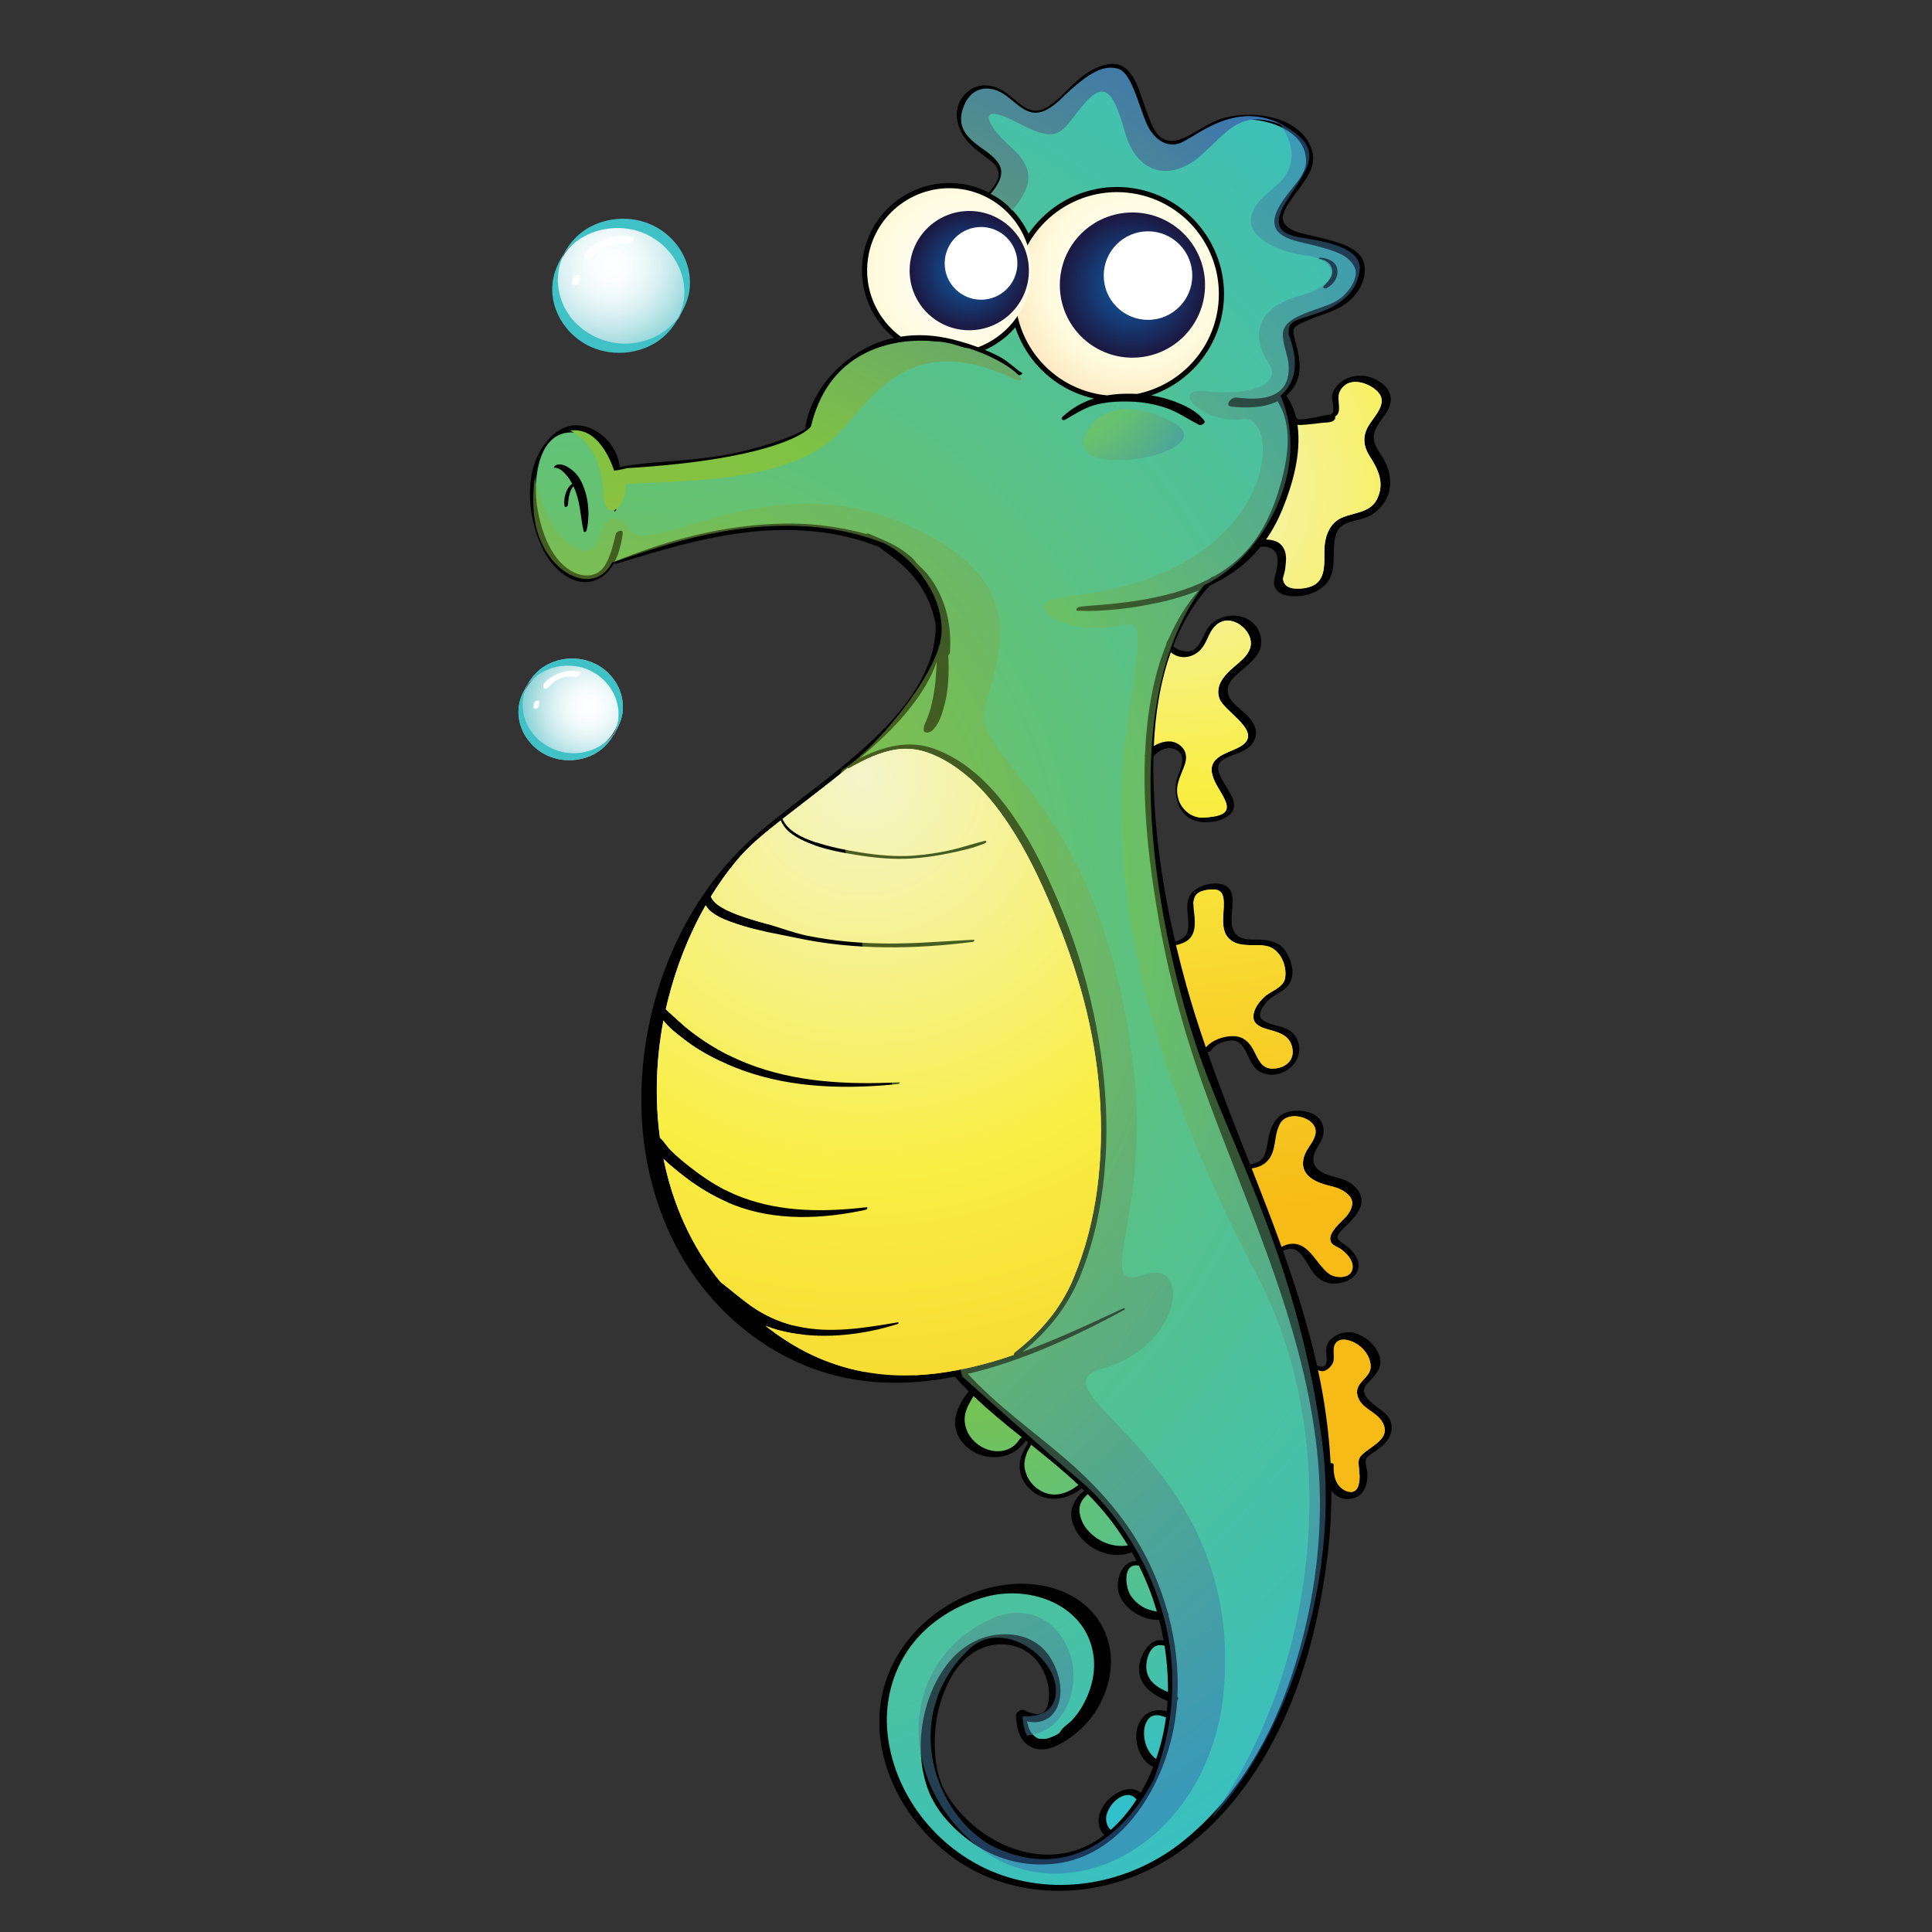 <?xml version="1.0" encoding="utf-8"?>
<!-- Generator: Adobe Illustrator 14.0.0, SVG Export Plug-In . SVG Version: 6.00 Build 43363)  -->
<!DOCTYPE svg PUBLIC "-//W3C//DTD SVG 1.1//EN" "http://www.w3.org/Graphics/SVG/1.1/DTD/svg11.dtd">
<svg version="1.1" id="Layer_1" xmlns="http://www.w3.org/2000/svg" xmlns:xlink="http://www.w3.org/1999/xlink" x="0px" y="0px"
	 width="200px" height="200px" viewBox="0 0 200 200" enable-background="new 0 0 200 200" xml:space="preserve">
<rect x="0" y="0" width="200" height="200" fill="#333333" stroke="none"/>
<g>
	
		<radialGradient id="SVGID_1_" cx="60.885" cy="53.507" r="9.017" gradientTransform="matrix(0.988 0.155 -0.155 0.988 11.333 -34.838)" gradientUnits="userSpaceOnUse">
		<stop  offset="0" style="stop-color:#FFFFFF"/>
		<stop  offset="0.184" style="stop-color:#FBFDFE"/>
		<stop  offset="0.376" style="stop-color:#EEF9F9"/>
		<stop  offset="0.571" style="stop-color:#DAF0F2"/>
		<stop  offset="0.768" style="stop-color:#BCE5E8"/>
		<stop  offset="0.965" style="stop-color:#97D7DB"/>
		<stop  offset="1" style="stop-color:#90D4D8"/>
	</radialGradient>
	<path fill="url(#SVGID_1_)" d="M71.036,30.723c-0.536,3.421-3.991,5.721-7.719,5.136c-3.726-0.584-6.313-3.832-5.777-7.251
		c0.536-3.42,3.993-5.718,7.719-5.134C68.986,24.059,71.571,27.304,71.036,30.723z"/>
	
		<radialGradient id="SVGID_2_" cx="65.737" cy="98.945" r="6.532" gradientTransform="matrix(0.988 0.155 -0.155 0.988 11.333 -34.838)" gradientUnits="userSpaceOnUse">
		<stop  offset="0" style="stop-color:#FFFFFF"/>
		<stop  offset="0.184" style="stop-color:#FBFDFE"/>
		<stop  offset="0.376" style="stop-color:#EEF9F9"/>
		<stop  offset="0.571" style="stop-color:#DAF0F2"/>
		<stop  offset="0.768" style="stop-color:#BCE5E8"/>
		<stop  offset="0.965" style="stop-color:#97D7DB"/>
		<stop  offset="1" style="stop-color:#90D4D8"/>
	</radialGradient>
	<path fill="url(#SVGID_2_)" d="M64.103,74.232c-0.403,2.555-2.986,4.275-5.773,3.838c-2.785-0.437-4.719-2.864-4.318-5.42
		c0.401-2.559,2.986-4.275,5.77-3.838C62.569,69.248,64.503,71.673,64.103,74.232z"/>
	
		<radialGradient id="SVGID_3_" cx="70.098" cy="119.326" r="158.806" gradientTransform="matrix(0.988 0.155 -0.155 0.988 11.333 -34.838)" gradientUnits="userSpaceOnUse">
		<stop  offset="0" style="stop-color:#7FC343"/>
		<stop  offset="1" style="stop-color:#1DBFF0"/>
	</radialGradient>
	<path fill="url(#SVGID_3_)" d="M96.754,35.349c0,0-10.299-1.547-12.79,8.739c-0.062,0.395-3.448,3.446-19.067,4.375
		c-0.635,0.17-1.323,0.265-1.323,0.265s-1.101-3.754-3.607-4.146c-2.505-0.394-5.096,1.905-4.728,8.178
		c0.367,6.272,6.103,9.335,8.127,5.463c3.974-1.202,16.5-6.535,28.089-2.015c3.273,1.528,6.576,5.897,5.945,9.919
		c-0.631,4.022-6.87,11.49-10.088,13.486c-3.22,1.995,12.303,62.873,12.303,62.873s8.169,7.364,12.461,11.012
		c4.295,3.645,13.234,15.588,7.343,30.745c-3.104,6.001-9.27,10.842-17.12,6.64c-6.031-3.783-8.803-13.678-1.974-20.175
		c3.329-3.127,8.696,0.552,8.971,3.975c0.273,3.42-3.438,2.975-3.438,2.975s0.064,2.172,1.057,2.733
		c0.994,0.561,5.728-0.317,7.157-6.851c1.431-6.534-4.966-9.698-10.359-8.924c-5.392,0.777-13.811,5.358-11.857,17.016
		c1.112,6.121,8.768,17.05,23.814,13.014c13.952-3.938,23.613-27.145,21.2-45.359c-2.413-18.216-9.051-29.808-12.525-39.541
		c-3.473-9.734-9.956-35.617,0.273-49.148c5.989-2.844,11.256-11.884,7.944-19.633c1.568-1.375,1.954-3.41,0.851-6.286
		c-0.104-1.502,0.491-1.409,2.919-2.245c2.43-0.836,4.117-2.125,4.414-4.444s-3.651-3.005-5.498-3.294
		c-1.845-0.291-4.088-0.642-2.1-3.842c1.988-3.202,4.351-5.331-0.317-7.888s-8.573,0.819-10.333,1.691
		c-1.408,0.792-3.04-0.004-3.872-2.026c-0.831-2.022-1.554-5.176-2.917-5.526c-1.363-0.347-2.787,0.104-6.059,3.309
		c-2.601,2.362-3.655,0.912-5.403-0.443c-1.746-1.356-3.884-1.082-4.618,1.439c-0.731,2.521,1.67,3.571,2.864,4.571
		c1.194,0.997,1.907,2.055-0.134,4.303c0,0,2.994,1.438,4.036,4.573c2.202-3.125,6.171-6.329,11.593-4.983
		c5.42,1.344,9.707,6.161,8.065,13.471c-1.309,5.2-5.779,7.563-10.058,7.839c-4.277,0.273-9.604-3.085-10.771-7.726
		c-1.259,1.424-3.229,3.367-5.955,2.354C97.641,35.285,96.754,35.349,96.754,35.349z"/>
	<path fill="#010101" d="M143.372,47.78c-0.568-1.117-1.556-1.94-0.993-3.289c0.444-1.062,1.554-1.876,1.594-3.104
		c0.041-1.215-1.175-2.065-2.229-2.37c-1.075-0.31-2.298-0.06-3.127,0.701c-0.374,0.344-0.676,0.82-0.728,1.333
		c-0.038,0.386,0.426,1.716-0.133,1.849c-0.026,0.007-0.052,0.019-0.074,0.035c-0.47,0.003-1.114,0.199-1.368,0.242
		c-0.207,0.035-2.004,0.414-2.073,0.133c-0.015-0.054-0.041-0.09-0.076-0.115c-0.199-0.801-0.529-1.567-1.006-2.243
		c0.354-0.297,0.661-0.659,0.911-1.096c0.65-1.156,0.52-2.594,0.207-3.826c-0.146-0.574-0.344-1.182-0.368-1.775
		c-0.024-0.567,0.938-0.838,1.335-1.028c1.29-0.612,2.722-0.882,3.924-1.689c1.024-0.688,1.881-1.802,2.073-3.046
		c0.129-0.838-0.005-1.615-0.61-2.227c-0.63-0.64-1.57-0.979-2.407-1.242c-0.962-0.304-1.955-0.501-2.938-0.743
		c-0.801-0.199-1.797-0.399-2.302-1.119c-0.563-0.806,0.301-1.938,0.744-2.587c0.643-0.938,1.416-1.81,1.904-2.846
		c0.943-1.987-0.436-3.966-2.168-4.9c-1.912-1.03-4.468-1.168-6.554-0.673c-1.183,0.281-2.182,0.928-3.225,1.53
		c-1.067,0.616-2.464,1.396-3.583,0.474c-0.618-0.507-0.91-1.348-1.196-2.063c-0.271-0.678-0.496-1.375-0.735-2.065
		c-0.368-1.063-0.763-2.225-1.661-2.962c-0.865-0.714-2.012-0.476-2.956-0.073c-1.406,0.598-2.438,1.717-3.504,2.763
		c-0.556,0.543-1.142,1.064-1.827,1.429c-0.949,0.504-1.798,0.239-2.591-0.394c-1.135-0.902-2.106-1.945-3.664-1.958
		c-1.096-0.009-2.049,0.652-2.566,1.592c-0.606,1.098-0.386,2.453,0.229,3.489c0.709,1.195,1.896,1.906,2.949,2.75
		c0.399,0.32,0.737,0.733,0.791,1.254c0.08,0.726-0.563,1.466-0.984,1.979c-0.009,0.011-0.017,0.021-0.022,0.032
		c-0.837-0.427-1.753-0.731-2.733-0.88c-4.926-0.753-9.547,2.644-10.298,7.571c-0.5,3.265,0.825,6.395,3.211,8.354
		c-0.296,0.065-0.591,0.14-0.885,0.228c-3.96,1.179-7.669,4.866-8.29,9.045c-0.012,0.069-0.004,0.124,0.015,0.168
		c-0.588,0.331-1.205,0.612-1.836,0.862c-1.725,0.686-3.587,1.205-5.4,1.606c-2.004,0.443-4.055,0.636-6.097,0.814
		c-1.937,0.171-3.951,0.249-5.863,0.651c-0.061-0.329-0.142-0.662-0.25-0.999c-0.446-1.418-1.743-2.688-3.145-3.145
		c-2.973-0.972-5.179,2.129-5.703,4.642c-0.583,2.774-0.041,5.763,1.249,8.266c1.119,2.172,3.792,4.265,6.154,2.464
		c1.264-0.961,1.792-2.894,1.975-4.396c0.052-0.435-0.638-0.208-0.718,0.089c-0.292,1.125-0.506,2.253-1.131,3.258
		c-0.792,1.279-2.276,1.276-3.484,0.576c-2.303-1.333-3.304-4.678-3.593-7.149c-0.301-2.593,0.241-7.418,3.865-7.188
		c1.555,0.099,2.572,1.608,3.173,2.868c0.387,0.811,0.538,1.76,0.69,2.636c0.15,0.853,0.263,1.754,0.313,2.617
		c0.005,0.095,0.156,0.013,0.173-0.04c0.471-1.384,0.671-2.713,0.497-4.086c2.059-0.221,4.105-0.466,6.174-0.624
		c2.24-0.168,4.466-0.402,6.649-0.943c3.182-0.788,7.187-1.721,9.069-4.676c0.128-0.203-0.231-0.179-0.323-0.071
		c-0.418,0.499-0.891,0.927-1.404,1.302c0.721-1.729,1.509-3.367,2.796-4.775c1.313-1.433,2.995-2.448,4.863-2.977
		c4.043-1.146,8.447,0.143,11.909,2.326c0.532,0.334,0.949,0.44,1.554,0.518c0.128,0.015,0.409-0.222,0.203-0.292
		c-0.233-0.08-0.515-0.368-0.714-0.517c-0.284-0.212-0.556-0.444-0.842-0.657c-0.479-0.354-1.029-0.618-1.565-0.866
		c-0.217-0.1-0.435-0.196-0.652-0.288c2.701-1.217,4.754-3.733,5.234-6.874c0.579-3.802-1.311-7.421-4.469-9.221
		c0.037-0.018,0.069-0.041,0.098-0.068c0.732-0.78,1.548-1.811,1.106-2.936c-0.365-0.928-1.482-1.709-2.188-2.367
		c-0.995-0.925-1.85-2.195-1.653-3.616c0.179-1.279,1.266-1.962,2.508-1.641c1.543,0.396,2.366,2.219,3.933,2.443
		c1.371,0.195,2.579-0.696,3.532-1.565c1.217-1.102,2.229-2.323,3.801-2.943c1.257-0.496,2.119,0.111,2.696,1.219
		c0.616,1.181,0.971,2.482,1.455,3.716c0.479,1.223,1.101,2.564,2.521,2.825c1.134,0.209,2.402-0.642,3.319-1.188
		c1.105-0.656,2.102-1.312,3.389-1.529c2.197-0.372,4.897,0.044,6.654,1.493c0.85,0.701,1.381,1.798,1.289,2.909
		c-0.085,1.064-0.994,2.061-1.62,2.86c-1.08,1.378-2.823,3.632-0.525,4.794c0.762,0.386,1.65,0.544,2.472,0.743
		c0.979,0.237,1.964,0.477,2.9,0.863c0.776,0.318,1.466,0.784,1.825,1.566c0.452,0.979-0.592,2.447-1.296,3.025
		c-1.094,0.897-2.642,1.183-3.918,1.728c-0.996,0.425-2.286,0.999-2.24,2.259c0.035,0.94,0.453,1.872,0.575,2.808
		c0.111,0.862,0.025,1.823-0.51,2.542c-1.045,1.407-3.348,1.267-4.874,1.081c-0.53-0.066-1.274,0.858-0.51,0.942
		c1.537,0.173,3.346,0.143,4.772-0.553c1.58,2.458,1.106,5.718,0.371,8.39c-0.762,2.789-1.956,5.517-4.04,7.566
		c-4.13,4.065-10.527,4.833-16.023,5.234c-0.278,0.018-0.558,0.063-0.835,0.097c-0.182,0.02-0.473,0.383-0.157,0.396
		c2.768,0.12,5.643-0.256,8.347-0.834c2.735-0.586,5.387-1.554,7.711-3.129c1.116-0.757,2.074-1.659,2.89-2.677
		c0.534-0.005,1.113,0.068,1.46,0.503c0.419,0.524,0.282,1.366,0.169,1.966c-0.14,0.744-0.483,1.238-0.038,1.958
		c0.335,0.542,1.086,0.676,1.668,0.712c1.283,0.079,2.672-0.346,3.54-1.319c0.779-0.878,0.747-2.155,0.762-3.253
		c0.009-0.611,0.046-1.21,0.221-1.798c0.232-0.782,0.793-1.122,1.536-1.338c0.63-0.183,1.285-0.286,1.882-0.572
		c0.672-0.324,1.171-0.813,1.587-1.427C144.159,50.737,144.049,49.104,143.372,47.78z"/>
	
		<radialGradient id="SVGID_4_" cx="121.906" cy="67.139" r="75.645" gradientTransform="matrix(0.988 0.155 -0.155 0.988 11.333 -34.838)" gradientUnits="userSpaceOnUse">
		<stop  offset="0" style="stop-color:#F4F5CB"/>
		<stop  offset="0.411" style="stop-color:#F9EE43"/>
		<stop  offset="1" style="stop-color:#F7BB17"/>
	</radialGradient>
	<path fill="url(#SVGID_4_)" d="M142.587,51.594c-0.708,1.523-2.386,1.41-3.72,2.015c-1.172,0.531-1.659,1.764-1.754,2.971
		c-0.088,1.133,0.188,2.581-0.564,3.542c-0.563,0.719-1.678,0.854-2.522,0.8c-0.556-0.032-1.068-0.271-1.19-0.863
		c-0.048-0.248,0.059-0.524,0.123-0.759c0.089-0.311,0.099-0.601,0.137-0.918c0.085-0.724,0.042-1.434-0.479-1.984
		c-0.38-0.403-0.982-0.523-1.551-0.555c0.676-0.965,1.24-2.019,1.695-3.136c1.087-2.674,1.927-5.689,1.573-8.597
		c-0.006-0.044-0.015-0.087-0.021-0.13c0.365,0.035,0.784-0.019,0.993-0.035c0.509-0.04,1.016-0.105,1.521-0.17
		c0.363-0.045,0.788-0.005,1.118-0.17c0.175-0.087,0.349-0.296,0.25-0.482c0.831-0.418,0.115-1.781,0.467-2.545
		c0.773-1.67,2.944-1.06,3.949-0.033c1.135,1.161-0.332,2.51-0.927,3.503c-0.679,1.135-0.553,2.17,0.142,3.239
		C142.698,48.63,143.322,50.017,142.587,51.594z"/>
	<g>
		
			<radialGradient id="SVGID_5_" cx="114.602" cy="46.253" r="17.631" gradientTransform="matrix(0.988 0.155 -0.155 0.988 11.333 -34.838)" gradientUnits="userSpaceOnUse">
			<stop  offset="0" style="stop-color:#FFFFFF"/>
			<stop  offset="0.521" style="stop-color:#FEFBDD"/>
			<stop  offset="1" style="stop-color:#FED4A3"/>
		</radialGradient>
		<circle fill="url(#SVGID_5_)" cx="115.63" cy="30.436" r="10.813"/>
		<path fill="#010101" d="M121.401,41.495c-0.722-0.265-1.475-0.446-2.235-0.564c3.797-1.285,6.769-4.591,7.418-8.82
			c0.92-6.041-3.242-11.704-9.281-12.627c-6.04-0.923-11.702,3.24-12.626,9.28c-0.886,5.801,2.921,11.251,8.571,12.491
			c-1.172,0.371-2.262,0.97-3.236,1.876c-0.25,0.231-0.02,0.466,0.257,0.312c0.941-0.53,1.847-1.133,2.883-1.46
			c1.204-0.38,2.57-0.442,3.823-0.412c1.286,0.029,2.56,0.26,3.778,0.676c1.224,0.418,2.243,1.166,3.386,1.738
			c0.187,0.094,0.71-0.189,0.538-0.423C123.908,42.523,122.581,41.925,121.401,41.495z M114.036,40.86
			c-5.746-0.878-9.709-6.269-8.83-12.018c0.878-5.747,6.27-9.71,12.016-8.832c5.747,0.879,9.712,6.27,8.833,12.018
			c-0.688,4.499-4.14,7.906-8.366,8.751c-0.165-0.01-0.332-0.018-0.498-0.021c-0.89-0.022-1.757,0.03-2.595,0.17
			C114.409,40.912,114.224,40.889,114.036,40.86z"/>
	</g>
	
		<radialGradient id="SVGID_6_" cx="114.59" cy="47.169" r="7.516" gradientTransform="matrix(0.988 0.155 -0.155 0.988 11.333 -34.838)" gradientUnits="userSpaceOnUse">
		<stop  offset="0" style="stop-color:#0E62AF"/>
		<stop  offset="1" style="stop-color:#1C1740"/>
	</radialGradient>
	<circle fill="url(#SVGID_6_)" cx="117.229" cy="29.511" r="7.516"/>
	<circle fill="#FFFFFF" cx="118.84" cy="28.528" r="4.583"/>
	<path fill="#010101" d="M143.516,146.432c-0.665-0.723-3.139-1.864-2.031-3.134c0.761-0.87,1.722-1.604,1.319-2.904
		c-0.336-1.076-1.257-1.898-2.282-2.304c-0.983-0.387-2.062-0.124-2.803,0.598c-0.437,0.427-0.467,0.966-0.409,1.54
		c0.037,0.392,0.188,1.449-0.667,1.222c-0.081-0.021-0.195-0.056-0.305-0.094c-0.044-0.191-0.084-0.381-0.129-0.571
		c-0.894-3.844-2.078-7.595-3.399-11.302c0.625-0.302,1.256-0.325,1.835,0.319c0.583,0.644,0.893,1.489,1.467,2.149
		c0.596,0.686,1.394,1.015,2.302,0.917c1.129-0.12,2.309-0.747,2.219-2.03c-0.042-0.608-0.482-1.141-0.888-1.563
		c-0.358-0.373-0.925-0.577-1.229-0.992c-0.314-0.423,0.703-1.259,0.958-1.511c0.488-0.488,0.97-0.999,1.276-1.626
		c0.641-1.307-0.359-2.496-1.541-2.987c-1.155-0.475-3.454-0.581-3.233-2.387c0.079-0.668,0.618-1.241,0.869-1.851
		c0.247-0.598,0.244-1.266-0.08-1.832c-0.599-1.048-2.147-1.249-3.211-1.034c-1.52,0.304-2.044,1.594-2.289,2.978
		c-0.122,0.674-0.218,1.815-0.904,2.182c-0.265,0.146-0.608,0.257-0.944,0.334c-1.519-3.861-3.05-7.717-4.418-11.632
		c0.161-0.02,0.332-0.101,0.424-0.242c0.402-0.619,1.302-0.909,1.999-0.965c0.737-0.06,1.138,0.415,1.472,0.999
		c0.449,0.789,0.701,1.83,1.585,2.266c2.114,1.045,4.738-1.027,3.841-3.292c-0.435-1.101-1.48-1.336-2.497-1.616
		c-0.429-0.117-0.884-0.248-1.209-0.566c-0.477-0.464,0.119-1.306,0.419-1.684c0.646-0.816,1.791-1.044,2.391-1.91
		c0.712-1.022,0.277-2.519-0.359-3.468c-0.548-0.819-1.472-1.08-2.398-1.157c-0.906-0.074-2.138,0.175-2.775-0.65
		c-0.844-1.093-0.052-2.806-0.358-4.055c-0.42-1.718-3.143-1.188-4.066-0.25c-0.73,0.738-0.577,1.743-0.485,2.687
		c0.053,0.562,0.079,1.145-0.141,1.678c-0.104,0.25-0.841,0.81-1.195,0.745c-1.028-4.415-1.771-8.926-2.083-13.418
		c-0.129-1.875-0.199-3.792-0.154-5.714c0.014-0.015,0.031-0.031,0.046-0.048c0.52-0.63,1.417-1.02,2.204-0.691
		c0.85,0.354,0.812,1.125,0.594,1.891c-0.162,0.569-0.466,1.115-0.524,1.708c-0.063,0.631-0.012,1.262,0.177,1.869
		c0.366,1.18,1.246,1.934,2.482,2.066c1.034,0.11,2.713-0.186,3.243-1.212c0.852-1.652-3.073-4.19-0.816-5.369
		c0.873-0.457,1.924-0.598,2.64-1.337c0.746-0.768,0.722-1.772,0.092-2.604c-0.535-0.705-1.291-1.209-1.894-1.854
		c-0.828-0.895-0.683-1.838,0.145-2.672c0.797-0.806,1.758-1.368,2.39-2.337c0.567-0.868,0.468-1.981-0.111-2.807
		c-1.148-1.638-3.813-1.511-4.965,0.01c-0.582,0.764-0.754,1.925-1.655,2.403c-0.539,0.287-1.549,0.01-2.014-0.428
		c0.204-0.525,0.426-1.044,0.667-1.554c0.931-1.971,2.128-3.769,3.686-5.301c0.29-0.285-0.216-0.447-0.434-0.244
		c-1.976,1.849-3.411,4.06-4.441,6.461c-0.087,0.104-0.152,0.223-0.18,0.365c-0.005,0.032-0.009,0.059-0.01,0.088
		c-1.17,2.886-1.778,6.032-2.051,9.153c-0.065,0.744-0.112,1.489-0.146,2.237c-0.046,0.102-0.043,0.184-0.009,0.247
		c-0.212,5.481,0.421,11.022,1.349,16.405c1.098,6.381,2.821,12.587,5.045,18.667c2.353,6.43,5.031,12.727,7.241,19.207
		c2.205,6.464,3.956,13.115,4.383,19.952c0.435,6.966-0.601,14.048-2.759,20.671c-2.166,6.644-5.772,12.856-11.244,17.299
		c-5.222,4.236-12.424,5.794-18.829,3.57c-6.231-2.167-11.045-7.909-11.815-14.494c-0.381-3.259,0.43-6.555,2.38-9.201
		c1.897-2.576,4.859-4.37,7.927-5.16c4.479-1.15,10.009,0.82,10.939,5.777c0.382,2.046-0.19,4.111-1.262,5.856
		c-0.257,0.414-0.56,0.792-0.883,1.154c-0.352,0.398-1.033,0.772-1.255,1.248c-0.116,0.239-0.93,0.561-1.285,0.666
		c-0.318,0.093-0.624,0.031-0.938,0.027c-0.742-0.308-1.066-1.038-1.199-1.795c1.345,0.316,2.646-0.185,3.206-1.677
		c0.637-1.697-0.012-3.874-1.039-5.271c-1.309-1.787-3.546-2.32-5.66-1.967c-2.097,0.347-3.864,1.688-5.063,3.399
		c-2.44,3.479-3.163,8.546-1.705,12.543c0.882,2.421,2.955,4.507,5.091,5.866c2.339,1.489,5.037,2.12,7.793,1.871
		c6.332-0.571,10.406-6.347,12.064-12.003c0.47-1.604,0.748-3.256,0.86-4.918c0.114-0.127,0.155-0.274,0.022-0.389
		c0.143-2.818-0.194-5.675-0.924-8.414c0.039-0.085,0.033-0.166-0.058-0.229c-0.482-1.763-1.124-3.481-1.904-5.11
		c-2.054-4.306-5.158-7.833-8.757-10.919c-3.371-2.892-7.037-5.481-10.058-8.758c5.706-1.337,11.253-3.937,16.185-6.612
		c0.158-0.089,0.068-0.244-0.09-0.167c-3.408,1.579-6.867,3.218-10.429,4.505c2.659-2.171,4.708-4.716,6.007-7.939
		c1.354-3.358,2.12-6.926,2.463-10.523c0.698-7.29-0.354-14.754-2.437-21.751c-0.895-2.994-2.063-5.912-3.364-8.752
		c-1.314-2.872-2.878-5.661-4.856-8.133c-1.839-2.296-4.106-4.282-6.897-5.312c-2.719-1.007-5.357-0.248-7.805,0.977
		c2.597-2.186,5.107-4.598,6.847-7.529c0.471-0.793,0.868-1.629,1.161-2.5c-0.028,0.457-0.049,0.913-0.079,1.37
		c-0.063,1.017-0.211,2.039-0.443,3.032c-0.12,0.518-0.286,1.028-0.485,1.521c-0.156,0.391-0.357,0.745-0.339,1.172
		c0.017,0.412,0.662,0.235,0.842,0.078c0.761-0.674,1.052-1.747,1.309-2.702c0.27-0.992,0.369-2.011,0.41-3.034
		c0.029-0.685,0.014-1.367-0.028-2.049c0.098-0.105,0.166-0.224,0.177-0.347c0.201-2.649-0.382-5.351-1.92-7.542
		c-0.38-0.545-0.821-1.022-1.316-1.466c-0.267-0.24-0.449-0.575-0.731-0.819c-0.258-0.23-0.534-0.436-0.815-0.64
		c-1.117-0.808-2.397-1.283-3.653-1.816c-0.058-0.024-0.147-0.002-0.224,0.041c-1.267-0.371-2.587-0.604-3.827-0.79
		c-2.469-0.369-4.987-0.361-7.468-0.142c-5.027,0.439-9.966,1.836-14.619,3.729c-0.202,0.082-0.247,0.374,0.028,0.289
		c4.568-1.417,9.178-2.803,13.954-3.309c2.417-0.258,4.858-0.259,7.273,0.038c1.232,0.151,2.452,0.404,3.651,0.734
		c0.768,0.211,1.514,0.489,2.264,0.754c0.498,0.37,1.001,0.738,1.502,1.112c1.096,0.82,2.053,1.772,2.812,2.909
		c0.823,1.236,1.339,2.603,1.606,4.025c0.109,4.107-2.463,7.846-5.331,10.804c-3.898,4.017-8.619,7.08-12.876,10.676
		c-8.115,6.852-12.395,17.72-12.253,28.235c0.069,5.381,1.371,10.776,4.031,15.474c3.019,5.338,7.857,9.651,13.618,11.816
		c4.825,1.812,9.856,1.85,14.796,0.875c0.466,0.525,0.949,1.034,1.445,1.525c-0.714,0.875-1.351,1.989-1.41,3.078
		c-0.078,1.313,0.742,2.476,1.839,3.129c1.852,1.104,4.278,0.701,5.471-1.124c0.081,0.064,0.165,0.132,0.246,0.196
		c-0.087,0.254-0.306,0.53-0.415,0.752c-0.105,0.211-0.189,0.429-0.271,0.65c-0.202,0.543-0.229,1.119-0.131,1.684
		c0.169,0.969,0.983,1.924,1.847,2.362c1.478,0.753,3.286,0.34,4.527-0.706c0.091,0.089,0.181,0.179,0.271,0.269
		c-0.638,0.428-1.118,1.143-1.295,1.863c-0.232,0.956,0.165,1.956,0.723,2.725c1.206,1.653,3.554,2.552,5.489,1.777
		c0.166,0.297,0.328,0.595,0.483,0.896c-1.427-0.014-2.111,1.705-1.91,3.019c0.158,1.034,0.998,1.927,1.866,2.437
		c0.634,0.372,1.567,0.699,2.379,0.645c0.185,0.706,0.337,1.423,0.467,2.142c-1.349-0.35-2.396,1.383-2.529,2.666
		c-0.199,1.92,1.379,2.938,2.934,3.599c-0.02,0.354-0.048,0.708-0.082,1.057c-1.405-0.395-2.731,0.28-3.086,1.864
		c-0.176,0.809-0.033,1.679,0.305,2.428c0.255,0.563,0.765,1.224,1.385,1.453c-0.184,0.459-0.382,0.918-0.6,1.367
		s-0.457,0.892-0.712,1.326c-0.946-0.864-2.484-0.142-3.354,0.73c-0.541,0.539-0.973,1.323-1.005,2.096
		c-0.021,0.525,0.192,1.172,0.601,1.56c-0.577,0.434-1.192,0.816-1.853,1.127c-5.306,2.509-11.528-0.621-14.417-5.281
		c-1.074-1.734-1.333-3.907-1.275-5.907c0.061-2.191,0.627-4.43,1.719-6.337c0.963-1.686,2.477-3.045,4.453-3.305
		c2.22-0.29,4.097,0.712,5.068,2.715c0.524,1.081,0.771,2.416,0.431,3.583c-0.356,1.228-1.479,0.937-2.397,0.474
		c-0.331-0.17-0.885,0.204-0.869,0.564c0.053,1.248,0.329,2.611,1.535,3.227c0.376,0.189,0.838,0.301,1.378,0.249
		c0.722-0.069,1.426-0.4,2.038-0.766c1.167-0.705,2.32-1.713,3.187-2.991c0.776-1.144,1.306-2.45,1.555-3.807
		c0.503-2.747-0.379-5.51-2.513-7.336c-2.393-2.05-5.762-2.565-8.79-2.054c-6.133,1.048-11.509,5.9-12.399,12.156
		c-0.888,6.251,2.571,12.48,7.556,16.058c5.307,3.803,12.226,4.286,18.258,2.054c6.313-2.335,11.137-7.563,14.368-13.322
		c3.391-6.039,5.145-12.864,6.034-19.69c0.305-2.35,0.448-4.704,0.441-7.057c0.592,0.739,1.512,1.125,2.573,0.658
		c0.935-0.412,1.188-1.509,1.167-2.425c-0.009-0.432-0.312-1.152-0.137-1.568c0.086-0.204,0.376-0.358,0.542-0.486
		c0.368-0.276,0.747-0.532,1.106-0.818C144.084,148.881,144.477,147.477,143.516,146.432z"/>
	
		<radialGradient id="SVGID_7_" cx="121.908" cy="67.138" r="75.642" gradientTransform="matrix(0.988 0.155 -0.155 0.988 11.333 -34.838)" gradientUnits="userSpaceOnUse">
		<stop  offset="0" style="stop-color:#F4F5CB"/>
		<stop  offset="0.411" style="stop-color:#F9EE43"/>
		<stop  offset="1" style="stop-color:#F7BB17"/>
	</radialGradient>
	<path fill="url(#SVGID_7_)" d="M121.198,67.527c0.076,0.059,0.154,0.114,0.229,0.163c0.908,0.59,2.069,0.361,2.806-0.385
		c0.888-0.894,0.837-2.22,2.059-2.866c1.236-0.655,2.801,0.457,3.13,1.665c0.4,1.468-1.084,2.369-1.997,3.211
		c-0.849,0.779-1.615,1.782-1.199,2.979c0.491,1.425,4.755,3.527,2.126,5.009c-1.266,0.71-3.396,1.005-2.828,2.981
		c0.256,0.894,0.873,1.649,1.263,2.484c0.173,0.371,0.346,0.884,0.059,1.24c-0.402,0.501-1.517,0.565-2.107,0.624
		c-1.367,0.13-2.5-0.853-2.808-2.133c-0.307-1.277,0.335-2.221,0.723-3.376c0.316-0.94,0.028-1.752-0.873-2.201
		c-0.698-0.349-1.624-0.13-2.339,0.306C119.591,73.918,120.094,70.617,121.198,67.527z"/>
	
		<radialGradient id="SVGID_8_" cx="121.908" cy="67.134" r="75.646" gradientTransform="matrix(0.988 0.155 -0.155 0.988 11.333 -34.838)" gradientUnits="userSpaceOnUse">
		<stop  offset="0" style="stop-color:#F4F5CB"/>
		<stop  offset="0.411" style="stop-color:#F9EE43"/>
		<stop  offset="1" style="stop-color:#F7BB17"/>
	</radialGradient>
	<path fill="url(#SVGID_8_)" d="M122.817,102.028c-0.386-1.385-0.747-2.786-1.081-4.196c0.417-0.054,0.935-0.298,1.137-0.437
		c0.953-0.649,0.856-1.875,0.743-2.881c-0.063-0.551-0.157-1.15,0.078-1.67c0.299-0.663,1.371-0.788,2.013-0.76
		c0.809,0.035,0.962,0.652,0.979,1.346c0.035,1.411-0.524,3.284,1.039,4.093c0.99,0.51,2.268,0.199,3.333,0.393
		c1.442,0.264,2.212,2.024,1.969,3.366c-0.162,0.895-1.338,1.274-1.975,1.777c-0.652,0.52-1.415,1.499-1.283,2.384
		c0.111,0.761,1.104,1.014,1.716,1.184c1.08,0.3,2.046,0.615,2.295,1.865c0.278,1.389-0.911,2.188-2.176,2.125
		c-1.076-0.055-1.442-1.155-1.871-1.954s-1.032-1.358-1.978-1.4c-1.009-0.045-2.254,0.377-2.925,1.165
		C124.099,106.315,123.419,104.184,122.817,102.028z"/>
	
		<radialGradient id="SVGID_9_" cx="121.906" cy="67.136" r="75.641" gradientTransform="matrix(0.988 0.155 -0.155 0.988 11.333 -34.838)" gradientUnits="userSpaceOnUse">
		<stop  offset="0" style="stop-color:#F4F5CB"/>
		<stop  offset="0.411" style="stop-color:#F9EE43"/>
		<stop  offset="1" style="stop-color:#F7BB17"/>
	</radialGradient>
	<path fill="url(#SVGID_9_)" d="M132.663,129.075c-0.979-2.723-2.03-5.427-3.09-8.125c0.605-0.093,1.157-0.277,1.621-0.761
		c1.06-1.096,0.57-2.873,1.453-4.053c0.773-1.034,2.891-0.581,3.423,0.471c0.34,0.674-0.076,1.38-0.444,1.933
		c-0.377,0.567-0.696,1.079-0.739,1.777c-0.095,1.544,1.585,2.165,2.78,2.445c0.765,0.184,1.393,0.398,1.954,0.969
		c0.632,0.64,0.332,1.425-0.134,2.044c-0.49,0.646-2.172,1.849-1.703,2.812c0.169,0.346,0.698,0.502,0.992,0.702
		c0.6,0.411,1.33,1.18,1.246,1.968c-0.124,1.193-1.873,1.106-2.565,0.522c-0.612-0.513-1.065-1.201-1.575-1.813
		c-0.452-0.543-0.99-1.065-1.714-1.187C133.639,128.692,133.13,128.834,132.663,129.075z"/>
	
		<radialGradient id="SVGID_10_" cx="115.9" cy="157.852" r="64.166" gradientTransform="matrix(0.988 0.155 -0.155 0.988 11.333 -34.838)" gradientUnits="userSpaceOnUse">
		<stop  offset="0" style="stop-color:#7FC343"/>
		<stop  offset="1" style="stop-color:#1DBFF0"/>
	</radialGradient>
	<path fill="url(#SVGID_10_)" d="M105.549,148.981c-1.026,1.682-3.258,1.545-4.592,0.321c-0.818-0.747-1.267-1.856-1.034-2.946
		c0.145-0.671,0.519-1.25,0.851-1.845c1.586,1.522,3.296,2.912,5.017,4.29C105.688,148.839,105.597,148.901,105.549,148.981z"/>
	
		<radialGradient id="SVGID_11_" cx="115.899" cy="157.859" r="64.149" gradientTransform="matrix(0.988 0.155 -0.155 0.988 11.333 -34.838)" gradientUnits="userSpaceOnUse">
		<stop  offset="0" style="stop-color:#7FC343"/>
		<stop  offset="1" style="stop-color:#1DBFF0"/>
	</radialGradient>
	<path fill="url(#SVGID_11_)" d="M107.553,154.219c-0.827-0.528-1.399-1.431-1.5-2.398c-0.049-0.464,0.079-0.931,0.229-1.366
		c0.099-0.291,0.316-0.591,0.464-0.889c1.67,1.334,3.335,2.684,4.888,4.15C110.437,154.673,108.991,155.137,107.553,154.219z"/>
	
		<radialGradient id="SVGID_12_" cx="115.897" cy="157.851" r="64.173" gradientTransform="matrix(0.988 0.155 -0.155 0.988 11.333 -34.838)" gradientUnits="userSpaceOnUse">
		<stop  offset="0" style="stop-color:#7FC343"/>
		<stop  offset="1" style="stop-color:#1DBFF0"/>
	</radialGradient>
	<path fill="url(#SVGID_12_)" d="M112.637,158.447c-0.526-0.575-0.857-1.319-0.892-2.097c-0.031-0.758,0.383-1.228,0.861-1.681
		c0.441,0.448,0.873,0.906,1.288,1.384c1.069,1.22,2.025,2.54,2.865,3.933C115.216,160.21,113.737,159.649,112.637,158.447z"/>
	
		<radialGradient id="SVGID_13_" cx="115.903" cy="157.858" r="64.152" gradientTransform="matrix(0.988 0.155 -0.155 0.988 11.333 -34.838)" gradientUnits="userSpaceOnUse">
		<stop  offset="0" style="stop-color:#7FC343"/>
		<stop  offset="1" style="stop-color:#1DBFF0"/>
	</radialGradient>
	<path fill="url(#SVGID_13_)" d="M118.809,166.584c-0.735-0.269-1.349-0.785-1.774-1.437c-0.549-0.846-0.838-3.326,0.778-3.083
		c0.024,0,0.053,0,0.081-0.009c0.763,1.533,1.387,3.132,1.864,4.773C119.433,166.785,119.116,166.694,118.809,166.584z"/>
	
		<radialGradient id="SVGID_14_" cx="115.894" cy="157.85" r="64.174" gradientTransform="matrix(0.988 0.155 -0.155 0.988 11.333 -34.838)" gradientUnits="userSpaceOnUse">
		<stop  offset="0" style="stop-color:#7FC343"/>
		<stop  offset="1" style="stop-color:#1DBFF0"/>
	</radialGradient>
	<path fill="url(#SVGID_14_)" d="M118.838,173.442c-0.299-0.698-0.188-1.561,0.102-2.237c0.324-0.764,0.89-1.042,1.615-0.836
		c0.221,1.394,0.342,2.805,0.351,4.214c0.001,0.193,0,0.387-0.004,0.581C120.056,174.779,119.233,174.365,118.838,173.442z"/>
	
		<radialGradient id="SVGID_15_" cx="115.888" cy="157.863" r="64.159" gradientTransform="matrix(0.988 0.155 -0.155 0.988 11.333 -34.838)" gradientUnits="userSpaceOnUse">
		<stop  offset="0" style="stop-color:#7FC343"/>
		<stop  offset="1" style="stop-color:#1DBFF0"/>
	</radialGradient>
	<path fill="url(#SVGID_15_)" d="M118.898,181.216c-0.335-0.558-0.469-1.21-0.467-1.856c0.005-0.547,0.166-1.181,0.594-1.557
		c0.463-0.405,1.143-0.238,1.677-0.021c-0.193,1.465-0.53,2.908-1.019,4.302c-0.035-0.023-0.072-0.048-0.105-0.072
		C119.295,181.797,119.078,181.518,118.898,181.216z"/>
	
		<radialGradient id="SVGID_16_" cx="115.884" cy="157.84" r="64.186" gradientTransform="matrix(0.988 0.155 -0.155 0.988 11.333 -34.838)" gradientUnits="userSpaceOnUse">
		<stop  offset="0" style="stop-color:#7FC343"/>
		<stop  offset="1" style="stop-color:#1DBFF0"/>
	</radialGradient>
	<path fill="url(#SVGID_16_)" d="M114.514,188.467c-0.076-0.6,0.229-1.208,0.587-1.669c0.641-0.827,1.848-1.45,2.547-0.512
		c-0.747,1.162-1.633,2.238-2.664,3.141c-0.053-0.047-0.102-0.098-0.146-0.152C114.65,189.043,114.552,188.76,114.514,188.467z"/>
	
		<radialGradient id="SVGID_17_" cx="121.91" cy="67.132" r="75.641" gradientTransform="matrix(0.988 0.155 -0.155 0.988 11.333 -34.838)" gradientUnits="userSpaceOnUse">
		<stop  offset="0" style="stop-color:#F4F5CB"/>
		<stop  offset="0.411" style="stop-color:#F9EE43"/>
		<stop  offset="1" style="stop-color:#F7BB17"/>
	</radialGradient>
	<path fill="url(#SVGID_17_)" d="M140.881,150.714c-0.246,0.273-0.264,0.615-0.231,0.961c0.065,0.706,0.18,1.373-0.013,2.067
		c-0.278,0.996-1.228,0.82-1.852,0.255c-0.642-0.586-0.756-1.499-0.723-2.319c0.009-0.183-0.141-0.235-0.316-0.211
		c-0.174-3.236-0.619-6.46-1.307-9.642c0.098,0.052,0.21,0.094,0.354,0.115c0.491,0.072,1.049-0.483,1.203-0.9
		c0.227-0.615-0.15-1.493,0.28-2.009c0.408-0.488,1.068-0.388,1.596-0.19c1.065,0.395,1.987,1.421,2.02,2.586
		c0.037,1.229-1.688,1.64-1.377,2.998c0.32,1.412,1.965,1.654,2.604,2.819C144.088,149.001,141.783,149.704,140.881,150.714z"/>
	<path fill="#010101" d="M138.436,27.857c-0.145-0.843-1.042-1.138-1.781-1.192c-0.075-0.006-0.19,0.123-0.075,0.138
		c0.687,0.105,1.267,0.489,1.338,1.221c0.062,0.647-0.474,1.146-0.87,1.575c-0.197,0.215,0.101,0.308,0.274,0.227
		C138.06,29.474,138.572,28.69,138.436,27.857z"/>
	<path fill="#010101" d="M60.104,49.72c-0.331-0.628-0.837-1.103-1.455-1.44c-0.376-0.205-1.042-0.374-1.303,0.084
		c-0.023,0.041,0.014,0.069,0.054,0.065c0.52-0.063,1.037,0.519,1.332,0.88c0.195,0.239,0.363,0.502,0.506,0.781
		c-0.676,0.397-0.929,1.656-0.797,2.307c0.038,0.194,0.34,0.034,0.349-0.111c0.027-0.434,0.14-1.556,0.572-1.945
		c0.105,0.225,0.197,0.453,0.28,0.683c0.453,1.282,0.472,2.66,0.776,3.971c0.034,0.155,0.278,0.043,0.304-0.068
		C61.108,53.209,60.925,51.282,60.104,49.72z"/>
	<g>
		<path fill="#FFFFFF" d="M65.407,24.529c-0.993-0.221-2.013-0.066-2.943,0.327c-0.475,0.203-2.311,1.153-1.87,1.894
			c0.087,0.147,0.292,0.1,0.414,0.038c0.278-0.134,0.467-0.364,0.671-0.59c0.266-0.291,0.64-0.48,0.99-0.643
			c0.687-0.32,1.482-0.432,2.221-0.288C65.251,25.338,65.898,24.639,65.407,24.529z"/>
		<path fill="#FFFFFF" d="M60.04,28.705c0.063-0.447-0.697-0.239-0.752,0.092c-0.02,0.11-0.039,0.221-0.059,0.334
			c-0.014,0.079-0.035,0.163-0.011,0.241c0.038,0.138,0.159,0.198,0.299,0.18c0.242-0.029,0.436-0.236,0.468-0.473
			C60.005,28.953,60.022,28.83,60.04,28.705z"/>
	</g>
	<g>
		<path fill="#93D7ED" d="M63.991,74.603c-0.075,0.451-0.208,0.879-0.398,1.292c-0.299,0.644,0.398-0.545-0.015,0.026
			c-0.064,0.089-0.135,0.175-0.205,0.257c-0.164,0.199-0.349,0.377-0.543,0.546c-0.705,0.621-1.596,1.005-2.512,1.173
			c-1.937,0.354-3.966-0.44-5.182-1.974c-0.573-0.723-0.911-1.61-1.005-2.526c-0.045-0.453-0.007-0.91,0.082-1.356
			c0.041-0.224,0.109-0.44,0.185-0.653c0.037-0.105,0.082-0.208,0.127-0.31c0.045-0.097,0.09-0.192,0.14-0.285
			c-0.239,0.378-0.267,0.432-0.078,0.158c1.131-1.577,3.154-2.261,5.033-1.988C62.319,69.355,64.388,71.864,63.991,74.603
			c0.04-0.255,0.403-0.467,0.441-0.728c0.274-1.906-0.621-3.722-2.193-4.795c-1.631-1.114-3.82-1.193-5.556-0.287
			c-0.766,0.4-1.417,1.018-1.876,1.749c-0.444,0.706-0.852,1.401-1.036,2.226c-0.412,1.873,0.465,3.771,1.966,4.894
			c1.645,1.228,3.939,1.357,5.741,0.416c0.79-0.413,1.445-1.051,1.913-1.806c0.472-0.762,0.888-1.5,1.041-2.397
			C64.388,74.133,64.038,74.341,63.991,74.603z"/>
		<path fill="#FFFFFF" d="M59.976,69.515c-0.759-0.169-1.546-0.05-2.257,0.251c-0.368,0.155-1.773,0.884-1.437,1.454
			c0.067,0.111,0.223,0.075,0.32,0.03c0.212-0.104,0.354-0.281,0.514-0.453c0.204-0.224,0.491-0.37,0.759-0.496
			c0.528-0.244,1.138-0.33,1.707-0.219C59.856,70.136,60.353,69.599,59.976,69.515z"/>
		<path fill="#FFFFFF" d="M55.856,72.72c0.049-0.343-0.534-0.183-0.577,0.07c-0.014,0.085-0.03,0.172-0.043,0.257
			c-0.01,0.061-0.029,0.124-0.01,0.186c0.031,0.105,0.121,0.151,0.229,0.138c0.186-0.023,0.335-0.182,0.362-0.364
			C55.831,72.911,55.843,72.815,55.856,72.72z"/>
		<path fill="#40C1C5" d="M63.991,74.603c-0.075,0.451-0.208,0.879-0.398,1.292c-0.299,0.644,0.398-0.545-0.015,0.026
			c-0.064,0.089-0.135,0.175-0.205,0.257c-0.164,0.199-0.349,0.377-0.543,0.546c-0.705,0.621-1.596,1.005-2.512,1.173
			c-1.937,0.354-3.966-0.44-5.182-1.974c-0.573-0.723-0.911-1.61-1.005-2.526c-0.045-0.453-0.007-0.91,0.082-1.356
			c0.041-0.224,0.109-0.44,0.185-0.653c0.037-0.105,0.082-0.208,0.127-0.31c0.045-0.097,0.09-0.192,0.14-0.285
			c-0.239,0.378-0.267,0.432-0.078,0.158c1.131-1.577,3.154-2.261,5.033-1.988C62.319,69.355,64.388,71.864,63.991,74.603
			c0.04-0.255,0.403-0.467,0.441-0.728c0.274-1.906-0.621-3.722-2.193-4.795c-1.631-1.114-3.82-1.193-5.556-0.287
			c-0.766,0.4-1.417,1.018-1.876,1.749c-0.444,0.706-0.852,1.401-1.036,2.226c-0.412,1.873,0.465,3.771,1.966,4.894
			c1.645,1.228,3.939,1.357,5.741,0.416c0.79-0.413,1.445-1.051,1.913-1.806c0.472-0.762,0.888-1.5,1.041-2.397
			C64.388,74.133,64.038,74.341,63.991,74.603z"/>
	</g>
	
		<radialGradient id="SVGID_18_" cx="96.71" cy="48.567" r="17.342" gradientTransform="matrix(0.988 0.155 -0.155 0.988 11.333 -34.838)" gradientUnits="userSpaceOnUse">
		<stop  offset="0" style="stop-color:#FFFFFF"/>
		<stop  offset="0.521" style="stop-color:#FEFBDD"/>
		<stop  offset="1" style="stop-color:#FED4A3"/>
	</radialGradient>
	<path fill="url(#SVGID_18_)" d="M106.674,29.273c-0.48,3.145-2.638,5.625-5.42,6.674c-0.883-0.329-1.789-0.599-2.702-0.826
		c-1.766-0.438-3.545-0.551-5.307-0.272c-2.472-1.816-3.879-4.909-3.385-8.145c0.708-4.635,5.054-7.831,9.691-7.123
		C104.187,20.291,107.382,24.639,106.674,29.273z"/>
	
		<radialGradient id="SVGID_19_" cx="97.668" cy="48.31" r="6.173" gradientTransform="matrix(0.988 0.155 -0.155 0.988 11.333 -34.838)" gradientUnits="userSpaceOnUse">
		<stop  offset="0" style="stop-color:#0E62AF"/>
		<stop  offset="1" style="stop-color:#1C1740"/>
	</radialGradient>
	<circle fill="url(#SVGID_19_)" cx="100.336" cy="28.014" r="6.173"/>
	<circle fill="#FFFFFF" cx="101.557" cy="27.262" r="3.764"/>
	<g opacity="0.5">
		
			<radialGradient id="SVGID_20_" cx="70.098" cy="119.326" r="158.806" gradientTransform="matrix(0.988 0.155 -0.155 0.988 11.333 -34.838)" gradientUnits="userSpaceOnUse">
			<stop  offset="0" style="stop-color:#F6CD18"/>
			<stop  offset="0.053" style="stop-color:#D5C72A"/>
			<stop  offset="0.115" style="stop-color:#B3C036"/>
			<stop  offset="0.172" style="stop-color:#99BC3D"/>
			<stop  offset="0.221" style="stop-color:#88B940"/>
			<stop  offset="0.258" style="stop-color:#82B841"/>
			<stop  offset="0.686" style="stop-color:#3871B5"/>
			<stop  offset="0.859" style="stop-color:#336EB3"/>
			<stop  offset="1" style="stop-color:#0658A3"/>
		</radialGradient>
		<path fill="url(#SVGID_20_)" d="M111.052,172.391c-0.544-3.421-3.485-6.495-7.819-5.07c-10.167,4.081-10.736,16.761-2.086,23.767
			c8.649,7.006,22.766,0.758,25.319-14.245c3.576-25.385-20.593-32.823-12.318-35.173c8.27-2.354,9.304-11.516,4.152-9.688
			c-5.152,1.829,0.795-6.361-0.93-21.225c-3.222-27.791-16.669-32.005-15.437-37.283c1.233-5.28,4.758-12.227-5.505-17.89
			c-10.259-5.664-18.761-3.143-25.785-1.002c-7.025,2.142-4.415-0.287-6.76-0.857c-2.341-0.57-1.214,3.863-3.555,3.292
			c-2.926-1.008-4.307-4.582-4.964-7.639c-0.149,0.967-0.203,2.089-0.125,3.383c0.367,6.272,6.103,9.335,8.127,5.463
			c3.974-1.202,16.5-6.535,28.089-2.015c3.273,1.528,6.576,5.897,5.945,9.919c-0.631,4.022-6.87,11.49-10.088,13.486
			c-3.22,1.995,12.303,62.873,12.303,62.873s8.169,7.364,12.461,11.012c4.295,3.645,13.234,15.588,7.343,30.745
			c-3.104,6.001-9.27,10.842-17.12,6.64c-6.031-3.783-8.803-13.678-1.974-20.175c3.329-3.127,8.696,0.552,8.971,3.975
			c0.273,3.42-3.438,2.975-3.438,2.975s0.037,1.16,0.443,2.003C109.969,179.328,111.536,175.419,111.052,172.391z"/>
	</g>
	
		<radialGradient id="SVGID_21_" cx="94.93" cy="101.703" r="100.504" gradientTransform="matrix(0.988 0.155 -0.155 0.988 11.333 -34.838)" gradientUnits="userSpaceOnUse">
		<stop  offset="0" style="stop-color:#F4F5CB"/>
		<stop  offset="0.411" style="stop-color:#F9EE43"/>
		<stop  offset="1" style="stop-color:#F7BB17"/>
	</radialGradient>
	<path fill="url(#SVGID_21_)" d="M99.714,141.694c-0.429,0.117-0.872,0.196-1.317,0.265c0.001,0.002,0,0.005,0,0.005
		c-0.414,0.068-0.832,0.131-1.252,0.183c-0.046,0.012-0.093,0.018-0.136,0.025c-0.022,0.003-0.037,0.003-0.052,0
		c-0.857,0.106-1.717,0.176-2.589,0.204c-3.811,0.127-7.554-0.686-10.949-2.423c-1.47-0.753-2.867-1.675-4.181-2.71
		c0.87,0.354,1.781,0.595,2.736,0.761c3.583,0.619,7.501,0.152,10.946-0.944c0.095-0.027,0.161-0.197,0.015-0.173
		c-3.467,0.584-6.974,1.193-10.465,0.404c-1.664-0.373-3.26-1.078-4.651-2.054c-1.119-0.783-2.143-1.688-3.225-2.514
		c-3.039-3.694-4.961-8.104-5.902-12.748c0.487,0.48,1.02,0.92,1.547,1.345c1.743,1.412,3.616,2.591,5.71,3.411
		c4.326,1.693,9.192,1.476,13.657,0.511c0.15-0.031,0.306-0.29,0.062-0.263c-4.325,0.491-8.648,0.52-12.784-0.999
		c-2.013-0.736-3.789-1.878-5.467-3.192c-0.683-0.532-1.346-1.086-1.962-1.694c-0.379-0.373-0.718-0.934-1.137-1.328
		c-0.544-4.021-0.396-8.16,0.362-12.121c0.575,0.771,1.442,1.4,2.144,1.952c1.817,1.427,3.986,2.458,6.147,3.235
		c5.101,1.829,10.698,1.93,16.033,1.385c0.109-0.012,0.196-0.182,0.041-0.175c-5.322,0.253-10.705,0.011-15.717-1.961
		c-2.07-0.814-4.048-1.953-5.809-3.313c-0.591-0.453-1.136-0.958-1.691-1.456c-0.252-0.227-0.496-0.464-0.752-0.688
		c-0.01-0.008-0.073-0.077-0.15-0.154c0.064-0.289,0.133-0.575,0.202-0.863c0.851-3.428,2.155-6.797,3.923-9.887
		c0.633,1.08,2.241,1.596,3.31,1.958c2.002,0.676,4.173,1.005,6.23,1.441c5.881,1.245,12.182,1.155,18.124,0.382
		c0.13-0.019,0.247-0.226,0.052-0.216c-2.921,0.137-5.826,0.401-8.756,0.389c-2.837-0.01-5.671-0.244-8.453-0.81
		c-1.319-0.269-2.546-0.745-3.831-1.122c-0.712-0.208-1.428-0.392-2.135-0.62c-0.826-0.268-1.651-0.545-2.431-0.938
		c-0.6-0.3-1.306-0.719-1.572-1.371c0.783-1.278,1.651-2.503,2.606-3.655c1.33-1.607,2.976-2.938,4.618-4.225
		c0.481,1.191,1.721,1.852,2.854,2.322c1.565,0.649,3.265,0.965,4.93,1.24c1.93,0.316,3.826,0.498,5.785,0.375
		c1.286-0.079,2.566-0.275,3.829-0.532c1.25-0.254,2.562-0.542,3.739-1.038c0.175-0.074,0.22-0.312-0.023-0.251
		c-1.224,0.298-2.412,0.714-3.642,0.987c-1.185,0.258-2.385,0.433-3.593,0.53c-1.911,0.154-3.768-0.028-5.651-0.327
		c-1.591-0.252-3.177-0.571-4.7-1.09c-1.249-0.426-2.75-1.099-3.326-2.373c0.166-0.129,0.332-0.26,0.5-0.39
		c2.08-1.625,4.19-3.211,6.237-4.877c0.062,0.023,0.148,0.018,0.245-0.038c1.53-0.853,3.116-1.646,4.872-1.896
		c1.805-0.257,3.518,0.307,5.066,1.201c2.721,1.573,4.845,4.065,6.559,6.655c1.758,2.661,3.14,5.572,4.378,8.508
		c1.327,3.147,2.474,6.367,3.341,9.675c1.646,6.322,2.226,12.986,1.364,19.481c-0.42,3.172-1.227,6.302-2.461,9.254
		c-1.291,3.11-3.411,5.562-6.04,7.63c-0.132,0.104-0.156,0.202-0.114,0.273c-1.717,0.59-3.456,1.09-5.228,1.455
		C99.726,141.706,99.72,141.697,99.714,141.694z"/>
	<g>
		<path fill="none" d="M93.003,112.217c0.109-0.012,0.196-0.182,0.041-0.175c-5.322,0.253-10.705,0.011-15.717-1.961
			c-0.634-0.249-1.256-0.529-1.87-0.833c-0.052,0.311-0.102,0.622-0.148,0.93c0.55,0.238,1.106,0.453,1.662,0.654
			C82.071,112.661,87.668,112.762,93.003,112.217z"/>
		<path fill="none" d="M89.605,125.242c0.15-0.031,0.306-0.29,0.062-0.263c-4.325,0.491-8.648,0.52-12.784-0.999
			c-0.604-0.222-1.186-0.48-1.751-0.768c0.069,0.433,0.144,0.859,0.229,1.275c0.195,0.085,0.39,0.166,0.588,0.243
			C80.274,126.425,85.141,126.207,89.605,125.242z"/>
		<path fill="none" d="M100.714,97.502c0.13-0.019,0.247-0.226,0.052-0.216c-2.921,0.137-5.826,0.401-8.756,0.389
			c-2.837-0.01-5.671-0.244-8.453-0.81c-1.319-0.269-2.546-0.745-3.831-1.122c-0.092-0.026-0.183-0.052-0.274-0.078
			c-0.113,0.247-0.222,0.498-0.331,0.752c1.159,0.253,2.331,0.46,3.469,0.702C88.471,98.365,94.771,98.275,100.714,97.502z"/>
		<path fill="none" d="M94.38,88.872c1.286-0.079,2.566-0.275,3.829-0.532c1.25-0.254,2.562-0.542,3.739-1.038
			c0.175-0.074,0.22-0.312-0.023-0.251c-1.224,0.298-2.412,0.714-3.642,0.987c-1.185,0.258-2.385,0.433-3.593,0.53
			c-1.911,0.154-3.768-0.028-5.651-0.327c-1.519-0.241-3.037-0.546-4.501-1.026c-0.075,0.096-0.149,0.191-0.227,0.288
			c1.381,0.488,2.846,0.757,4.285,0.994C90.525,88.813,92.421,88.995,94.38,88.872z"/>
		<path fill="none" d="M92.934,136.887c-3.467,0.584-6.974,1.193-10.465,0.404c-0.086-0.018-0.171-0.037-0.256-0.058
			c0.348,0.327,0.705,0.643,1.069,0.946c3.213,0.321,6.607-0.155,9.638-1.12C93.014,137.032,93.08,136.862,92.934,136.887z"/>
		
			<radialGradient id="SVGID_22_" cx="94.929" cy="101.702" r="100.507" gradientTransform="matrix(0.988 0.155 -0.155 0.988 11.333 -34.838)" gradientUnits="userSpaceOnUse">
			<stop  offset="0" style="stop-color:#F4F5CB"/>
			<stop  offset="0.411" style="stop-color:#F9EE43"/>
			<stop  offset="1" style="stop-color:#F7BB17"/>
		</radialGradient>
		<path fill="url(#SVGID_22_)" d="M70.823,107.597c-0.702-0.552-1.569-1.182-2.144-1.952c-0.757,3.961-0.906,8.1-0.362,12.121
			c0.419,0.395,0.757,0.955,1.137,1.328c0.617,0.608,1.279,1.162,1.962,1.694c1.176,0.92,2.396,1.753,3.716,2.425
			c-0.593-3.746-0.583-8.065,0.177-13.035C73.715,109.497,72.173,108.652,70.823,107.597z"/>
		
			<radialGradient id="SVGID_23_" cx="94.928" cy="101.693" r="100.517" gradientTransform="matrix(0.988 0.155 -0.155 0.988 11.333 -34.838)" gradientUnits="userSpaceOnUse">
			<stop  offset="0" style="stop-color:#F4F5CB"/>
			<stop  offset="0.411" style="stop-color:#F9EE43"/>
			<stop  offset="1" style="stop-color:#F7BB17"/>
		</radialGradient>
		<path fill="url(#SVGID_23_)" d="M81.973,138.004c-0.955-0.166-1.866-0.407-2.736-0.761c1.314,1.035,2.711,1.957,4.181,2.71
			c1.943,0.993,4.001,1.686,6.122,2.069c-2.266-1.002-4.379-2.271-6.258-3.843C82.84,138.137,82.407,138.079,81.973,138.004z"/>
		
			<radialGradient id="SVGID_24_" cx="94.928" cy="101.702" r="100.514" gradientTransform="matrix(0.988 0.155 -0.155 0.988 11.333 -34.838)" gradientUnits="userSpaceOnUse">
			<stop  offset="0" style="stop-color:#F4F5CB"/>
			<stop  offset="0.411" style="stop-color:#F9EE43"/>
			<stop  offset="1" style="stop-color:#F7BB17"/>
		</radialGradient>
		<path fill="url(#SVGID_24_)" d="M83.666,87.256c-1.133-0.47-2.373-1.131-2.854-2.322c-1.643,1.286-3.289,2.618-4.618,4.225
			c-0.955,1.152-1.823,2.377-2.606,3.655c0.266,0.652,0.972,1.071,1.572,1.371c0.78,0.393,1.605,0.67,2.431,0.938
			c0.617,0.201,1.238,0.366,1.861,0.542c1.45-3.219,3.119-5.914,4.859-8.164C84.096,87.428,83.878,87.345,83.666,87.256z"/>
		
			<radialGradient id="SVGID_25_" cx="94.931" cy="101.701" r="100.516" gradientTransform="matrix(0.988 0.155 -0.155 0.988 11.333 -34.838)" gradientUnits="userSpaceOnUse">
			<stop  offset="0" style="stop-color:#F4F5CB"/>
			<stop  offset="0.411" style="stop-color:#F9EE43"/>
			<stop  offset="1" style="stop-color:#F7BB17"/>
		</radialGradient>
		<path fill="url(#SVGID_25_)" d="M79.121,96.418c-0.937-0.205-1.866-0.437-2.762-0.739c-1.069-0.363-2.677-0.879-3.31-1.958
			c-1.769,3.089-3.072,6.458-3.923,9.887c-0.069,0.288-0.138,0.574-0.202,0.863c0.077,0.077,0.14,0.146,0.15,0.154
			c0.256,0.224,0.5,0.461,0.752,0.688c0.555,0.498,1.1,1.003,1.691,1.456c1.223,0.944,2.551,1.78,3.939,2.479
			c0.223-1.314,0.491-2.667,0.819-4.07C77.039,101.905,78.011,99.001,79.121,96.418z"/>
		
			<radialGradient id="SVGID_26_" cx="94.93" cy="101.692" r="100.526" gradientTransform="matrix(0.988 0.155 -0.155 0.988 11.333 -34.838)" gradientUnits="userSpaceOnUse">
			<stop  offset="0" style="stop-color:#F4F5CB"/>
			<stop  offset="0.411" style="stop-color:#F9EE43"/>
			<stop  offset="1" style="stop-color:#F7BB17"/>
		</radialGradient>
		<path fill="url(#SVGID_26_)" d="M75.36,124.488c-1.859-0.802-3.543-1.89-5.122-3.168c-0.527-0.425-1.06-0.864-1.547-1.345
			c0.94,4.645,2.863,9.054,5.902,12.748c1.082,0.826,2.106,1.73,3.225,2.514c1.321,0.927,2.824,1.608,4.395,1.996
			C78.918,134.117,76.467,129.953,75.36,124.488z"/>
		
			<radialGradient id="SVGID_27_" cx="94.928" cy="101.703" r="100.495" gradientTransform="matrix(0.988 0.155 -0.155 0.988 11.333 -34.838)" gradientUnits="userSpaceOnUse">
			<stop  offset="0" style="stop-color:#F4F5CB"/>
			<stop  offset="0.411" style="stop-color:#F9EE43"/>
			<stop  offset="1" style="stop-color:#F7BB17"/>
		</radialGradient>
		<path fill="url(#SVGID_27_)" d="M96.027,77.906c-1.008-0.337-2.068-0.485-3.161-0.329c-1.755,0.25-3.341,1.043-4.872,1.896
			c-0.097,0.056-0.183,0.061-0.245,0.038c-2.047,1.666-4.157,3.251-6.237,4.877c-0.168,0.13-0.334,0.26-0.5,0.39
			c0.576,1.274,2.077,1.947,3.326,2.373c0.065,0.023,0.133,0.043,0.199,0.064C88.595,82.085,93.015,79.324,96.027,77.906z"/>
	</g>
	<g>
		
			<radialGradient id="SVGID_28_" cx="94.928" cy="101.703" r="100.508" gradientTransform="matrix(0.988 0.155 -0.155 0.988 11.333 -34.838)" gradientUnits="userSpaceOnUse">
			<stop  offset="0" style="stop-color:#F4F5CB"/>
			<stop  offset="0.411" style="stop-color:#F9EE43"/>
			<stop  offset="1" style="stop-color:#F7BB17"/>
		</radialGradient>
		<path fill="url(#SVGID_28_)" d="M113.575,123.099c0.861-6.495,0.281-13.159-1.364-19.481c-0.867-3.308-2.014-6.528-3.341-9.675
			c-1.238-2.936-2.62-5.847-4.378-8.508c-1.227-1.854-2.666-3.657-4.382-5.108c2.832,5.028,7.843,15.886,9.339,31.824
			c1.587,16.883-3.114,27.813-14.96,30.223c0.829-0.034,1.65-0.101,2.467-0.2c0.015,0.003,0.03,0.003,0.052,0
			c0.043-0.008,0.09-0.014,0.136-0.025c0.42-0.052,0.838-0.114,1.252-0.183c0,0,0.001-0.003,0-0.005
			c0.445-0.068,0.889-0.147,1.317-0.265c0.006,0.003,0.012,0.012,0.018,0.017c1.772-0.365,3.511-0.865,5.228-1.455
			c-0.042-0.071-0.018-0.17,0.114-0.273c2.629-2.068,4.749-4.52,6.04-7.63C112.349,129.4,113.155,126.271,113.575,123.099z"/>
	</g>
	
		<radialGradient id="SVGID_29_" cx="231.01" cy="114.496" r="23.24" gradientTransform="matrix(0.899 0.437 -0.437 0.899 -47.603 -165.57)" gradientUnits="userSpaceOnUse">
		<stop  offset="0" style="stop-color:#F6CD18"/>
		<stop  offset="0.067" style="stop-color:#D6CA2A"/>
		<stop  offset="0.145" style="stop-color:#B3C637"/>
		<stop  offset="0.217" style="stop-color:#98C33E"/>
		<stop  offset="0.279" style="stop-color:#86C241"/>
		<stop  offset="0.325" style="stop-color:#7FC343"/>
		<stop  offset="0.686" style="stop-color:#3871B5"/>
		<stop  offset="0.859" style="stop-color:#336EB3"/>
		<stop  offset="1" style="stop-color:#0658A3"/>
	</radialGradient>
	<path opacity="0.45" fill="url(#SVGID_29_)" d="M112.515,44.712c0,0,1.92-4.41,8.584-1.17
		C127.761,46.782,109.352,50.301,112.515,44.712z"/>
	<g>
		
			<radialGradient id="SVGID_30_" cx="70.097" cy="119.325" r="158.809" gradientTransform="matrix(0.988 0.155 -0.155 0.988 11.333 -34.838)" gradientUnits="userSpaceOnUse">
			<stop  offset="0" style="stop-color:#F6CD18"/>
			<stop  offset="0.067" style="stop-color:#D6CA2A"/>
			<stop  offset="0.145" style="stop-color:#B3C637"/>
			<stop  offset="0.217" style="stop-color:#98C33E"/>
			<stop  offset="0.279" style="stop-color:#86C241"/>
			<stop  offset="0.325" style="stop-color:#7FC343"/>
			<stop  offset="0.686" style="stop-color:#3871B5"/>
			<stop  offset="0.859" style="stop-color:#336EB3"/>
			<stop  offset="1" style="stop-color:#0658A3"/>
		</radialGradient>
		<path fill="url(#SVGID_30_)" d="M62.426,50.439c0.019,4.191,2.502,2.147,2.347-0.308c3.858-0.475,16.837,0.344,22.203-5.437
			c3.564-3.767,7.34-10.605,18.146-5.399c1.651,0.576-0.364-1.789-4.807-3.23c-0.335-0.038-0.684-0.12-1.044-0.254
			c-1.629-0.526-2.516-0.462-2.516-0.462s-10.299-1.547-12.79,8.739c-0.062,0.395-3.448,3.446-19.067,4.375
			c-0.635,0.17-1.323,0.265-1.323,0.265s-1.101-3.754-3.607-4.146c-0.314-0.05-0.629-0.056-0.94-0.019
			C60.536,45.375,62.139,47.038,62.426,50.439z"/>
	</g>
	<g>
		
			<radialGradient id="SVGID_31_" cx="70.097" cy="119.326" r="158.808" gradientTransform="matrix(0.988 0.155 -0.155 0.988 11.333 -34.838)" gradientUnits="userSpaceOnUse">
			<stop  offset="0" style="stop-color:#F6CD18"/>
			<stop  offset="0.067" style="stop-color:#D6CA2A"/>
			<stop  offset="0.145" style="stop-color:#B3C637"/>
			<stop  offset="0.217" style="stop-color:#98C33E"/>
			<stop  offset="0.279" style="stop-color:#86C241"/>
			<stop  offset="0.325" style="stop-color:#7FC343"/>
			<stop  offset="0.686" style="stop-color:#3871B5"/>
			<stop  offset="0.859" style="stop-color:#336EB3"/>
			<stop  offset="1" style="stop-color:#0658A3"/>
		</radialGradient>
		<path fill="url(#SVGID_31_)" d="M104.754,21.806c2.15-2.5,2.44-4.348-0.175-6.649c-2.608-2.301-3.579-4.75,0.791-2.442
			c4.368,2.306,4.44,0.966,6.61-1.668c2.171-2.63,3.164-2.07,4.459,2.592c1.298,4.663,5.01,5.11,8.015,2.337
			c3.001-2.771,4.103-4.627,8.376-3.01c-4.668-2.557-8.573,0.819-10.333,1.691c-1.408,0.792-3.04-0.004-3.872-2.026
			c-0.831-2.022-1.554-5.176-2.917-5.526c-1.363-0.347-2.787,0.104-6.059,3.309c-2.601,2.362-3.655,0.912-5.403-0.443
			c-1.746-1.356-3.884-1.082-4.618,1.439c-0.731,2.521,1.67,3.571,2.864,4.571c1.157,0.966,1.863,1.988,0.051,4.093
			C103.481,20.516,104.379,21.098,104.754,21.806z"/>
	</g>
	<g opacity="0.5">
		
			<radialGradient id="SVGID_32_" cx="70.097" cy="119.328" r="158.806" gradientTransform="matrix(0.988 0.155 -0.155 0.988 11.333 -34.838)" gradientUnits="userSpaceOnUse">
			<stop  offset="0" style="stop-color:#F6CD18"/>
			<stop  offset="0.067" style="stop-color:#D6CA2A"/>
			<stop  offset="0.145" style="stop-color:#B3C637"/>
			<stop  offset="0.217" style="stop-color:#98C33E"/>
			<stop  offset="0.279" style="stop-color:#86C241"/>
			<stop  offset="0.325" style="stop-color:#7FC343"/>
			<stop  offset="0.686" style="stop-color:#3871B5"/>
			<stop  offset="0.859" style="stop-color:#336EB3"/>
			<stop  offset="1" style="stop-color:#0658A3"/>
		</radialGradient>
		<path fill="url(#SVGID_32_)" d="M136.869,149.285c-2.413-18.216-9.051-29.808-12.525-39.541
			c-3.473-9.734-9.956-35.617,0.273-49.148c5.989-2.844,11.256-11.884,7.944-19.633c1.568-1.375,1.954-3.41,0.851-6.286
			c-0.104-1.502,0.491-1.409,2.919-2.245c2.43-0.836,4.117-2.125,4.414-4.444s-3.651-3.005-5.498-3.294
			c-1.845-0.291-4.088-0.642-2.1-3.842c1.988-3.202,4.351-5.331-0.317-7.888c-0.115-0.063-0.227-0.12-0.342-0.175
			c1.386,1.945,2.117,4.538-0.758,6.76c-5.382,4.157,0.194,6.517,3.38,6.881c3.188,0.366,4.286,2.835-0.66,4.222
			c-4.949,1.385-4.654,4.676-3.116,6.943c1.535,2.267-2.295,3.425-6.405,2.915c-4.107-0.51-0.404,3.45,3.738,2.885
			c4.142-0.568,3.821,16.139-18.285,18.349c-5.479,0.491-0.264,4.509,6.308,2.881c2.671-0.664-0.389,8.346-0.609,16.796
			c-0.439,17.105,5.251,33.807,14.14,50.808c8.888,17.002,6.192,40.64-4.697,55.815c0.005,0.017,0.014,0.033,0.019,0.05
			C133.825,178.979,138.654,162.766,136.869,149.285z"/>
	</g>
	<g>
		
			<radialGradient id="SVGID_33_" cx="121.904" cy="67.139" r="75.651" gradientTransform="matrix(0.988 0.155 -0.155 0.988 11.333 -34.838)" gradientUnits="userSpaceOnUse">
			<stop  offset="0" style="stop-color:#F4F5CB"/>
			<stop  offset="0.411" style="stop-color:#F9EE43"/>
			<stop  offset="1" style="stop-color:#F7BB17"/>
		</radialGradient>
		<path fill="url(#SVGID_33_)" d="M141.826,47.288c-0.694-1.069-0.82-2.104-0.142-3.239c0.595-0.993,2.062-2.342,0.927-3.503
			c-0.794-0.812-2.315-1.362-3.299-0.733c1.441-0.325,3.066-0.311,1.58,2.028c-2.394,3.769-1.239,5.031-0.243,6.718
			c0.997,1.689-0.524,3.342-3.194,4.276c-2.667,0.932-1.892,2.315-1.961,4.467c-0.051,1.598-1.104,2.64-2.658,2.468
			c-0.014,0.098-0.018,0.196,0,0.289c0.122,0.593,0.635,0.831,1.19,0.863c0.845,0.054,1.959-0.082,2.522-0.8
			c0.753-0.961,0.477-2.409,0.564-3.542c0.095-1.208,0.582-2.44,1.754-2.971c1.334-0.604,3.012-0.491,3.72-2.015
			C143.322,50.017,142.698,48.63,141.826,47.288z"/>
	</g>
	<g>
		
			<radialGradient id="SVGID_34_" cx="121.906" cy="67.138" r="75.644" gradientTransform="matrix(0.988 0.155 -0.155 0.988 11.333 -34.838)" gradientUnits="userSpaceOnUse">
			<stop  offset="0" style="stop-color:#F4F5CB"/>
			<stop  offset="0.411" style="stop-color:#F9EE43"/>
			<stop  offset="1" style="stop-color:#F7BB17"/>
		</radialGradient>
		<path fill="url(#SVGID_34_)" d="M126.226,72.294c-0.416-1.197,0.351-2.201,1.199-2.979c0.913-0.842,2.397-1.743,1.997-3.211
			c-0.329-1.208-1.894-2.32-3.13-1.665c-0.145,0.075-0.268,0.159-0.378,0.252c1.166,0.534,2.688,1.554,1.222,2.832
			c-2.19,1.909-2.851,4.958-1.048,6.682c1.801,1.724,1.163,2.344-1.386,3.657c-2.546,1.313,0.936,4.382-0.988,5.161
			c-0.692,0.281-1.27,0.063-1.729-0.325c0.374,1.183,1.46,2.06,2.752,1.935c0.591-0.059,1.705-0.123,2.107-0.624
			c0.287-0.356,0.114-0.87-0.059-1.24c-0.39-0.835-1.007-1.59-1.263-2.484c-0.567-1.977,1.563-2.271,2.828-2.981
			C130.98,75.822,126.717,73.719,126.226,72.294z"/>
	</g>
	<g>
		
			<radialGradient id="SVGID_35_" cx="121.907" cy="67.137" r="75.641" gradientTransform="matrix(0.988 0.155 -0.155 0.988 11.333 -34.838)" gradientUnits="userSpaceOnUse">
			<stop  offset="0" style="stop-color:#F4F5CB"/>
			<stop  offset="0.411" style="stop-color:#F9EE43"/>
			<stop  offset="1" style="stop-color:#F7BB17"/>
		</radialGradient>
		<path fill="url(#SVGID_35_)" d="M133.779,108.492c-0.249-1.25-1.215-1.565-2.295-1.865c-0.611-0.17-1.604-0.423-1.716-1.184
			c-0.132-0.885,0.631-1.864,1.283-2.384c0.637-0.503,1.813-0.883,1.975-1.777c0.243-1.342-0.526-3.102-1.969-3.366
			c-1.065-0.194-2.343,0.118-3.333-0.393c-1.563-0.81-1.004-2.682-1.039-4.093c-0.017-0.694-0.17-1.311-0.979-1.346
			c-0.642-0.028-1.714,0.097-2.013,0.76c-0.107,0.237-0.146,0.492-0.15,0.751c0.795-0.253,1.689-0.271,1.699,0.929
			c0.021,2.165,0.894,4.644,4.271,4.363c3.378-0.282,2.152,2.949,0.097,3.979c-2.052,1.031-1.552,2.999,0.038,3.791
			c1.285,0.637,2.39,2.432,0.816,3.31c0.274,0.356,0.625,0.623,1.139,0.65C132.868,110.68,134.058,109.881,133.779,108.492z"/>
	</g>
	<g>
		
			<radialGradient id="SVGID_36_" cx="121.911" cy="67.138" r="75.637" gradientTransform="matrix(0.988 0.155 -0.155 0.988 11.333 -34.838)" gradientUnits="userSpaceOnUse">
			<stop  offset="0" style="stop-color:#F4F5CB"/>
			<stop  offset="0.411" style="stop-color:#F9EE43"/>
			<stop  offset="1" style="stop-color:#F7BB17"/>
		</radialGradient>
		<path fill="url(#SVGID_36_)" d="M140.022,131.257c0.084-0.788-0.646-1.557-1.246-1.968c-0.294-0.2-0.823-0.356-0.992-0.702
			c-0.469-0.963,1.213-2.165,1.703-2.812c0.466-0.619,0.766-1.404,0.134-2.044c-0.562-0.57-1.189-0.785-1.954-0.969
			c-1.195-0.28-2.875-0.901-2.78-2.445c0.043-0.698,0.362-1.21,0.739-1.777c0.368-0.553,0.784-1.259,0.444-1.933
			c-0.532-1.052-2.649-1.505-3.423-0.471c-0.081,0.107-0.151,0.226-0.212,0.346c1.169,0.114,2.418,0.543,1.672,1.954
			c-1.28,2.411-0.541,4.6,2.067,5.188c2.61,0.591,2.227,3.054,0.824,3.372c-1.086,0.249,1.377,3.383,0.714,4.952
			C138.504,132.367,139.914,132.322,140.022,131.257z"/>
	</g>
	<g>
		
			<radialGradient id="SVGID_37_" cx="121.92" cy="67.144" r="75.631" gradientTransform="matrix(0.988 0.155 -0.155 0.988 11.333 -34.838)" gradientUnits="userSpaceOnUse">
			<stop  offset="0" style="stop-color:#F4F5CB"/>
			<stop  offset="0.411" style="stop-color:#F9EE43"/>
			<stop  offset="1" style="stop-color:#F7BB17"/>
		</radialGradient>
		<path fill="url(#SVGID_37_)" d="M143.118,147.244c-0.639-1.165-2.283-1.407-2.604-2.819c-0.311-1.358,1.414-1.77,1.377-2.998
			c-0.032-1.165-0.954-2.191-2.02-2.586c-0.51-0.19-1.142-0.287-1.551,0.146c1.341,0.393,2.661,1.172,1.158,2.635
			c-2.55,2.483-1.638,4.697,0.986,5.202c2.625,0.501,1.644,3.319-0.699,3.313c-1.477-0.007-0.325,2.193,0.017,4.316
			c0.372,0.013,0.706-0.184,0.854-0.71c0.192-0.694,0.078-1.361,0.013-2.067c-0.032-0.346-0.015-0.688,0.231-0.961
			C141.783,149.704,144.088,149.001,143.118,147.244z"/>
	</g>
	<path fill="#40C1C5" d="M70.781,31.126c-0.102,0.593-0.277,1.159-0.529,1.703c-0.396,0.849,0.524-0.721-0.019,0.035
		c-0.086,0.118-0.18,0.229-0.27,0.341c-0.216,0.259-0.464,0.495-0.716,0.717c-0.93,0.82-2.102,1.327-3.316,1.549
		c-2.552,0.466-5.231-0.585-6.834-2.605c-0.755-0.956-1.206-2.125-1.325-3.333c-0.062-0.598-0.01-1.202,0.102-1.79
		c0.059-0.293,0.149-0.581,0.248-0.861c0.048-0.142,0.107-0.274,0.166-0.411c0.059-0.126,0.12-0.251,0.187-0.374
		c-0.316,0.5-0.351,0.569-0.105,0.208c1.497-2.079,4.162-2.983,6.641-2.621C68.573,24.204,71.302,27.512,70.781,31.126
		c0.049-0.337,0.529-0.616,0.58-0.961c0.361-2.513-0.82-4.91-2.894-6.327c-2.151-1.469-5.042-1.574-7.33-0.379
		c-1.009,0.528-1.871,1.345-2.474,2.308c-0.586,0.933-1.127,1.848-1.366,2.938c-0.544,2.471,0.612,4.973,2.594,6.456
		c2.169,1.622,5.194,1.79,7.574,0.546c1.041-0.541,1.906-1.385,2.521-2.381c0.623-1.004,1.174-1.974,1.375-3.16
		C71.303,30.506,70.838,30.78,70.781,31.126z"/>
</g>
</svg>
